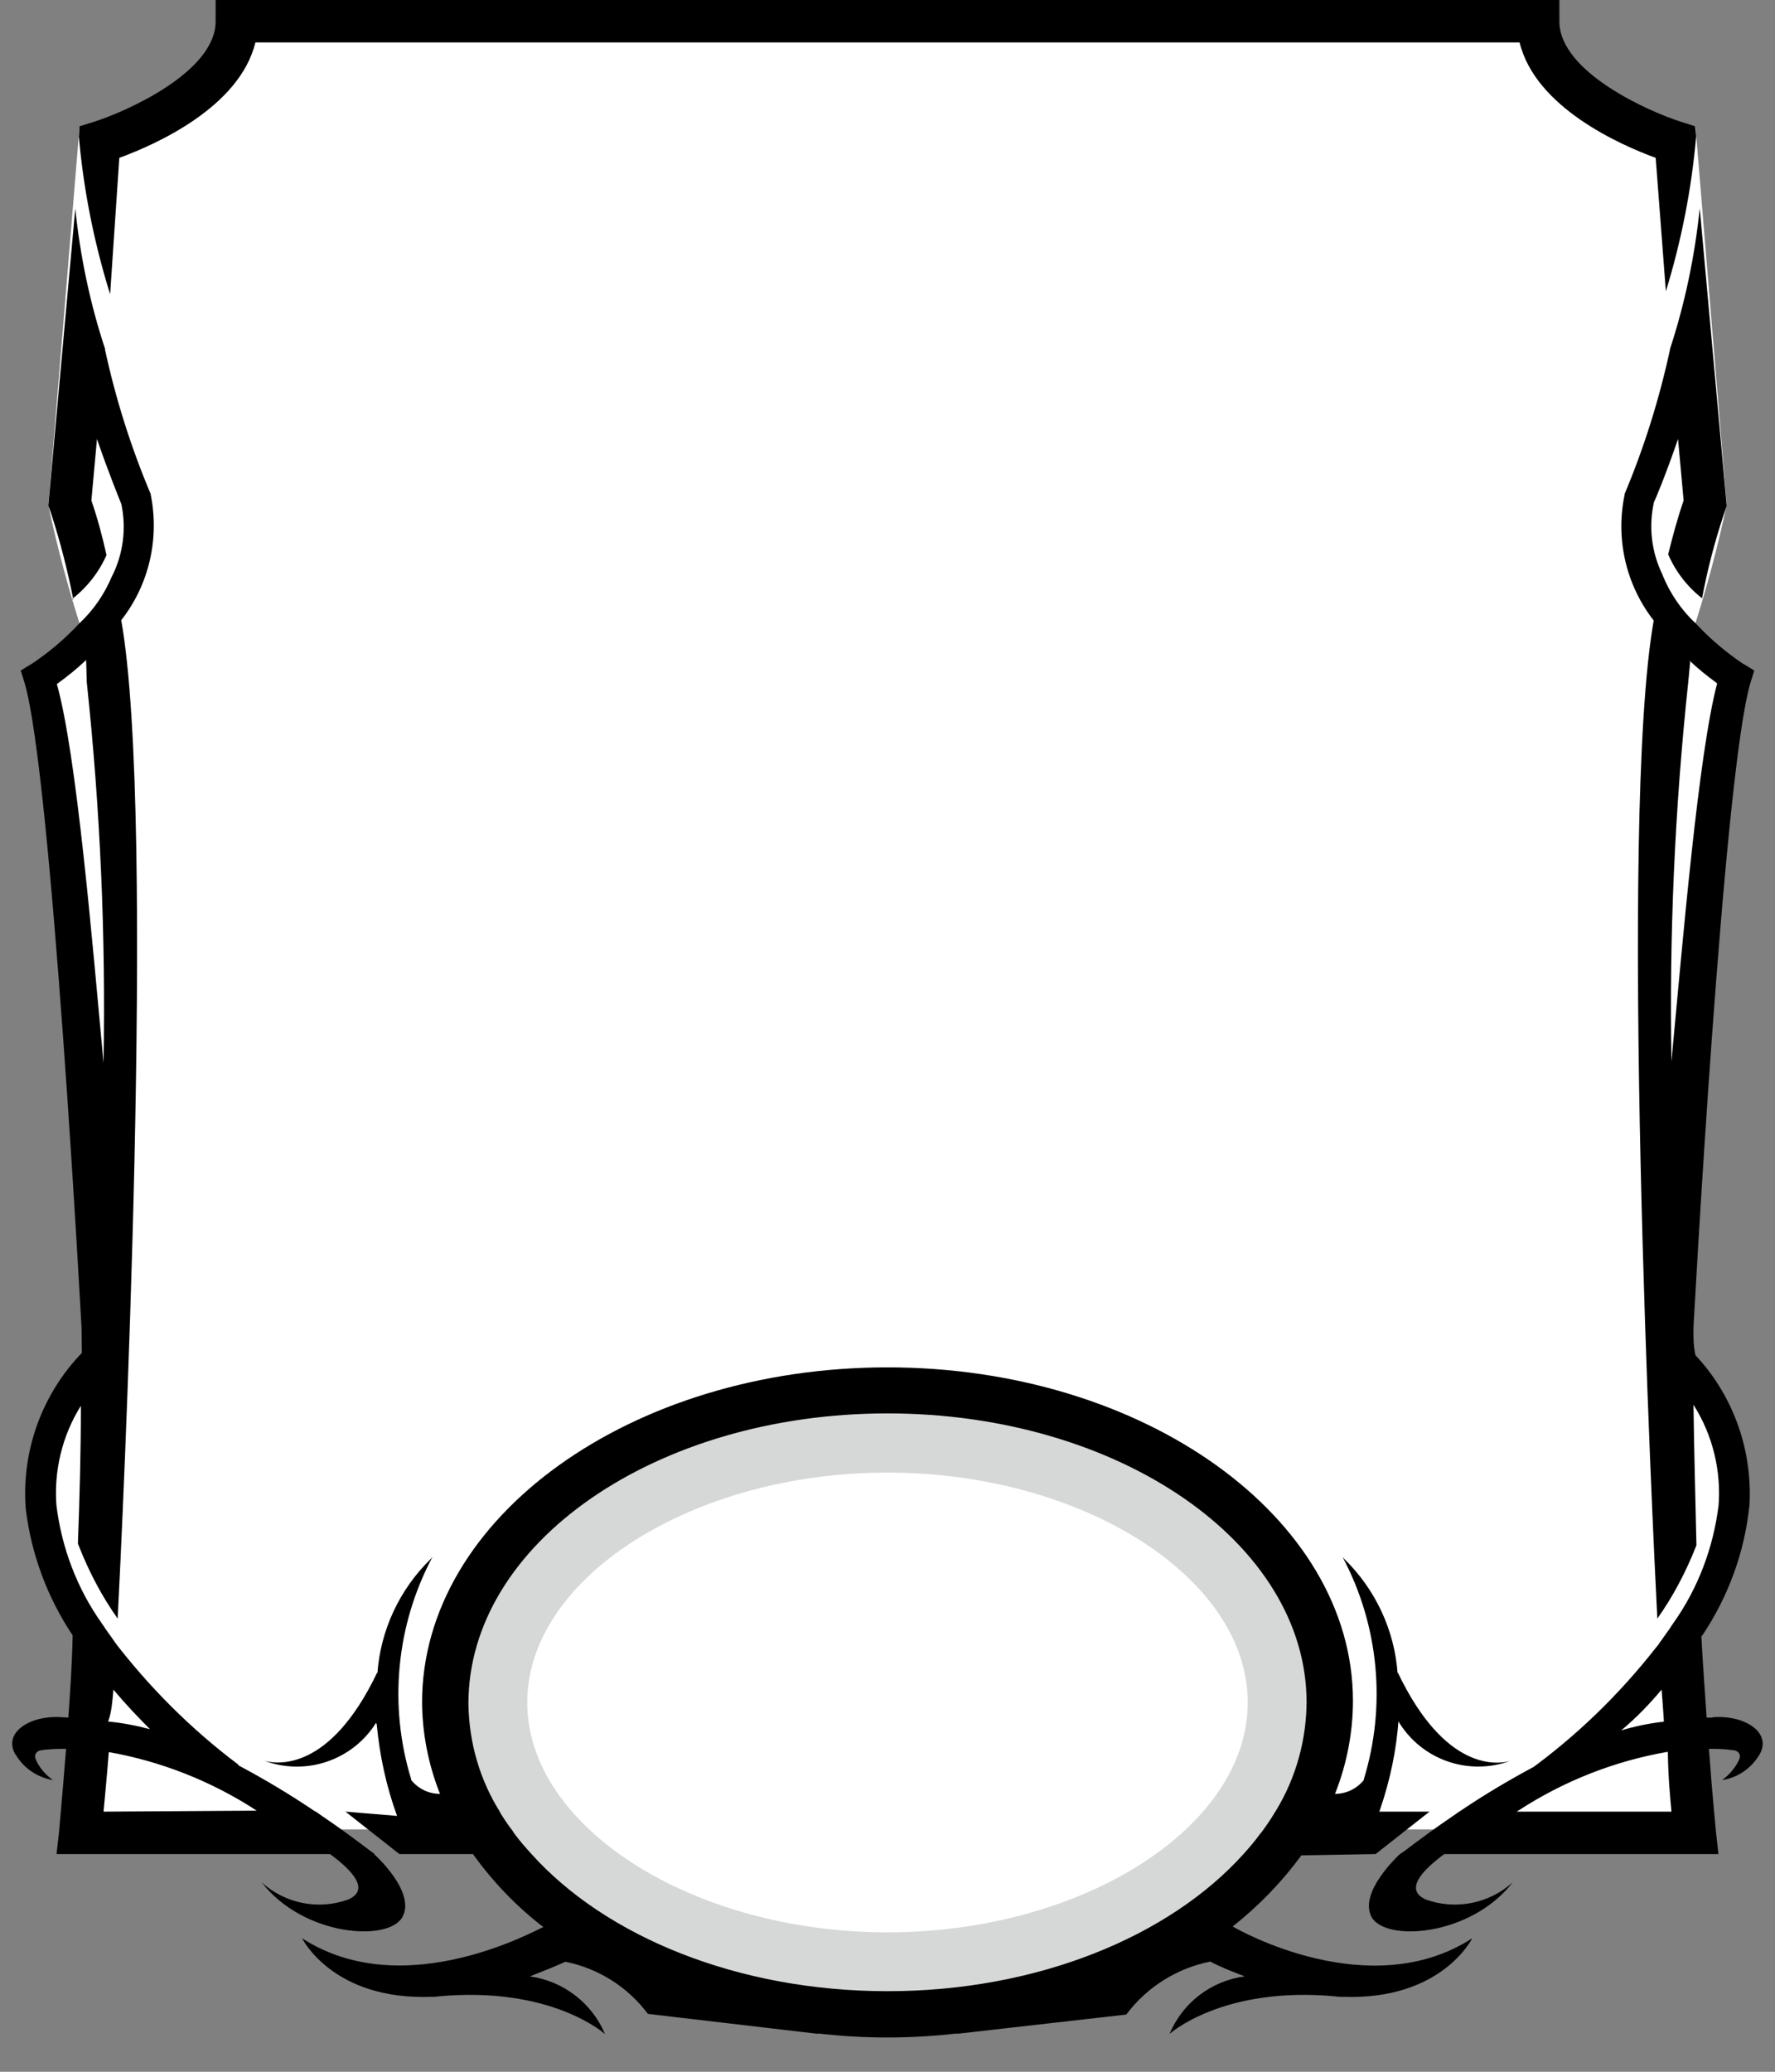 <?xml version="1.0" encoding="UTF-8"?>
<!DOCTYPE svg PUBLIC "-//W3C//DTD SVG 1.1//EN" "http://www.w3.org/Graphics/SVG/1.1/DTD/svg11.dtd">
<svg version="1.1" xmlns="http://www.w3.org/2000/svg" xmlns:xlink="http://www.w3.org/1999/xlink" width="54" height="63"  xml:space="preserve" id="attrBlock2">
    <rect width="100%" height="100%" fill="#808080" stroke="none"/>
    <!-- Generated by PaintCode - http://www.paintcodeapp.com -->
    <g id="attrBlock2-attrBlock2">
        <path id="attrBlock2-bezier" stroke="none" fill="rgb(255, 255, 255)" d="M 1.13,20.47 L 1,19.76 C 2.36,26.76 2.92,33.9 2.67,41.03 2.63,41.97 -0.49,45.1 2.88,50.16 L 2.6,55.63 51.4,55.63 51.12,50.16 C 54.49,45.1 51.37,41.97 51.37,41.97 L 51.4,42.67 C 51.03,35.54 51.46,28.4 52.7,21.38 L 51.43,19.41 51.52,19.14 C 51.92,17.89 52.26,16.63 52.53,15.35 L 51.58,3.84 C 48.72,5.01 46.88,0.7 46.88,0.7 L 7.12,0.7 C 7.12,0.7 5.28,5.01 2.42,3.84 L 1.47,15.38 1.47,15.36 C 1.74,16.64 2.08,17.9 2.48,19.15 L 1.13,20.47 Z M 1.13,20.47" />
        <ellipse id="attrBlock2-oval" stroke="none" fill="rgb(255, 255, 255)" cx="26.97" cy="51.77" rx="12.2" ry="8.25" />
        <path id="attrBlock2-bezier2" stroke="none" fill="rgb(214, 215, 215)" d="M 27,61.26 C 34.43,61.26 40.46,57.01 40.46,51.77 40.46,46.53 34.43,42.28 27,42.28 19.57,42.28 13.54,46.53 13.54,51.77 13.54,57.01 19.57,61.26 27,61.26 Z M 27,58.76 C 21.06,58.76 16.04,55.56 16.04,51.77 16.04,47.98 21.06,44.78 27,44.78 32.94,44.78 37.96,47.98 37.96,51.77 37.96,55.56 32.94,58.76 27,58.76 Z M 27,58.76" />
        <path id="attrBlock2-bezier3" stroke="none" fill="rgb(0, 0, 0)" d="M 1.73,20.8 L 1.76,20.78 C 2.06,20.56 2.35,20.33 2.62,20.07 L 2.64,20.75 C 3.05,24.59 3.22,28.46 3.15,32.32 2.8,28.55 2.33,22.94 1.73,20.8 Z M 3.31,53.28 L 3.26,53.27 C 4.88,53.55 6.43,54.16 7.81,55.06 L 3.15,55.09 C 3.19,54.66 3.25,54.04 3.31,53.28 Z M 3.45,51.38 C 3.82,51.82 4.2,52.22 4.56,52.58 L 4.55,52.58 C 4.14,52.47 3.72,52.39 3.29,52.35 3.4,52.05 3.42,51.72 3.45,51.38 Z M 0.48,53.37 L 0.48,53.36 C 0.72,53.77 1.14,54.05 1.61,54.13 L 1.61,54.13 C 1.4,53.98 1.23,53.79 1.12,53.57 1.01,53.37 1.09,53.28 1.21,53.23 1.29,53.22 1.37,53.2 1.46,53.2 L 1.46,53.2 C 1.64,53.18 1.83,53.18 2.01,53.18 1.89,54.7 1.8,55.62 1.8,55.67 L 1.72,56.38 10.04,56.38 C 10.76,56.91 11.23,57.46 10.62,57.75 L 10.6,57.76 C 9.69,58.09 8.68,57.89 7.96,57.24 9.23,58.88 11.81,59.06 12.24,58.3 12.67,57.53 11.38,56.38 11.38,56.38 L 11.4,56.38 11.29,56.3 C 10.8,55.93 10.3,55.56 9.78,55.21 L 9.61,55.09 9.6,55.09 9.55,55.06 C 8.81,54.56 8.04,54.1 7.25,53.68 L 7.25,53.66 C 5.8,52.57 4.51,51.28 3.41,49.83 L 3.53,49.98 3.53,49.98 C 3.52,49.97 3.51,49.95 3.5,49.94 3.4,49.8 3.3,49.66 3.2,49.52 3.17,49.47 3.14,49.42 3.1,49.37 L 3.08,49.34 C 2.34,48.29 1.88,47.07 1.72,45.8 L 1.72,45.82 C 1.63,44.74 1.89,43.66 2.46,42.75 2.46,44.2 2.42,45.62 2.37,46.93 L 2.39,46.99 C 2.7,47.78 3.09,48.53 3.58,49.22 3.71,46.69 4.77,24.96 3.69,18.87 L 3.68,18.87 C 4.54,17.78 4.86,16.37 4.58,15.01 L 4.6,15.06 C 3.99,13.62 3.52,12.14 3.19,10.61 L 3.2,10.62 C 2.74,9.23 2.44,7.8 2.29,6.34 L 1.47,15.38 1.52,15.51 1.57,15.66 C 1.84,16.5 2.06,17.36 2.23,18.23 L 2.2,18.21 C 2.65,17.86 3.01,17.4 3.24,16.88 3.11,16.29 2.96,15.74 2.78,15.22 L 2.95,13.35 C 3.31,14.4 3.65,15.22 3.68,15.3 L 3.69,15.32 C 3.85,16.07 3.75,16.85 3.4,17.54 L 3.42,17.49 C 3.19,18.05 2.85,18.55 2.41,18.96 L 2.4,18.97 C 1.98,19.42 1.5,19.83 0.99,20.17 L 0.63,20.39 0.74,20.74 C 1.57,23.44 2.48,40.37 2.48,40.37 2.48,40.63 2.49,40.89 2.49,41.14 L 2.5,41.13 C 1.28,42.39 0.66,44.1 0.78,45.84 L 0.79,45.93 C 0.96,47.29 1.45,48.59 2.21,49.73 2.19,50.67 2.13,51.5 2.08,52.23 2.02,52.23 1.96,52.22 1.9,52.22 L 1.9,52.22 C 0.92,52.14 0.06,52.69 0.48,53.37 Z M 3.35,8.95 L 3.32,8.85 C 2.85,7.32 2.54,5.75 2.4,4.16 L 2.42,3.84 2.84,3.71 C 3.8,3.41 6.56,2.2 6.56,0.65 L 6.56,-0 47.44,-0 47.44,0.65 C 47.44,2.2 50.2,3.41 51.16,3.71 L 51.57,3.84 51.6,4.12 51.6,4.16 C 51.46,5.76 51.15,7.33 50.68,8.86 L 50.37,4.8 C 49.3,4.41 46.71,3.27 46.23,1.29 L 7.77,1.29 C 7.29,3.27 4.7,4.41 3.63,4.8 L 3.35,8.95 Z M 51.42,20.12 L 51.38,20.07 C 51.65,20.33 51.94,20.56 52.24,20.78 51.67,22.94 51.2,28.55 50.85,32.27 L 50.85,32.3 C 50.78,28.45 50.95,24.59 51.36,20.75 M 46.14,55.09 L 46.19,55.06 C 47.57,54.16 49.12,53.55 50.74,53.27 50.75,54.04 50.81,54.66 50.85,55.09 L 46.14,55.09 Z M 50.55,51.38 C 50.58,51.72 50.6,52.05 50.62,52.35 L 50.57,52.36 C 50.14,52.41 49.72,52.5 49.32,52.62 49.8,52.22 50.18,51.82 50.55,51.38 Z M 49.43,15 L 49.43,15.02 C 49.14,16.37 49.46,17.78 50.31,18.87 49.23,24.96 50.29,46.69 50.42,49.22 L 50.42,49.22 C 50.91,48.53 51.3,47.78 51.61,46.99 51.58,45.62 51.54,44.2 51.52,42.72 L 51.54,42.75 C 52.11,43.66 52.37,44.74 52.28,45.82 L 52.28,45.8 C 52.12,47.07 51.66,48.29 50.92,49.34 50.86,49.42 50.83,49.47 50.8,49.52 50.7,49.66 50.6,49.8 50.5,49.94 50.48,49.97 50.47,49.98 50.47,49.98 L 50.47,49.99 50.38,50.1 C 49.26,51.53 47.95,52.8 46.48,53.86 L 46.75,53.68 C 45.96,54.1 45.18,54.56 44.44,55.06 L 44.39,55.09 44.22,55.21 C 43.7,55.56 43.2,55.93 42.71,56.3 L 42.59,56.38 C 42.59,56.38 41.31,57.54 41.73,58.3 42.16,59.06 44.75,58.88 46.02,57.24 L 46.02,57.24 C 45.3,57.89 44.28,58.09 43.37,57.76 42.74,57.47 43.22,56.91 43.94,56.38 L 52.28,56.38 52.2,55.67 C 52.2,55.62 52.1,54.7 51.99,53.18 52.17,53.18 52.36,53.18 52.54,53.2 L 52.54,53.2 C 52.63,53.21 52.71,53.22 52.79,53.23 52.91,53.28 52.99,53.37 52.88,53.57 L 52.88,53.57 C 52.76,53.79 52.6,53.98 52.39,54.13 L 52.39,54.13 C 52.86,54.06 53.27,53.78 53.52,53.37 53.93,52.69 53.08,52.14 52.1,52.22 L 52.1,52.23 C 52.04,52.23 51.98,52.23 51.92,52.23 51.87,51.5 51.81,50.67 51.76,49.76 L 51.79,49.73 C 52.58,48.55 53.08,47.19 53.22,45.78 L 53.21,45.95 C 53.36,44.21 52.77,42.48 51.58,41.21 51.51,40.89 51.52,40.63 51.52,40.37 51.52,40.37 52.43,23.45 53.26,20.74 L 53.37,20.39 53.06,20.2 53.02,20.18 C 52.5,19.83 52.02,19.42 51.59,18.96 L 51.59,18.96 C 51.15,18.55 50.81,18.05 50.58,17.49 L 50.58,17.48 C 50.24,16.79 50.15,16.01 50.32,15.26 50.35,15.22 50.69,14.4 51.05,13.35 L 51.22,15.22 C 51.04,15.74 50.89,16.29 50.75,16.86 L 50.76,16.88 C 50.99,17.4 51.34,17.85 51.79,18.2 L 51.78,18.2 C 51.94,17.34 52.16,16.49 52.44,15.65 L 52.53,15.38 51.71,6.33 51.71,6.34 C 51.56,7.79 51.26,9.23 50.8,10.63 L 50.81,10.61 C 50.48,12.14 50.01,13.64 49.4,15.08 M 16.17,56.38 L 16.17,56.38 C 15.99,56.18 15.81,55.98 15.65,55.76 15.64,55.74 15.62,55.72 15.61,55.7 L 15.6,55.68 C 15.45,55.49 15.32,55.29 15.19,55.08 L 15.23,55.13 C 14.6,54.14 14.27,53 14.25,51.82 14.24,46.92 19.97,42.98 27,42.98 34.03,42.98 39.75,46.92 39.75,51.77 L 39.75,51.71 C 39.75,52.88 39.44,54.03 38.83,55.04 L 38.81,55.07 C 38.68,55.29 38.54,55.5 38.39,55.7 38.38,55.72 38.36,55.74 38.34,55.76 38.18,55.98 38.01,56.18 37.83,56.38 35.58,58.88 31.57,60.55 27,60.55 22.43,60.55 18.42,58.88 16.17,56.38 Z M 37.5,58.58 L 37.48,58.6 C 38.28,57.97 38.99,57.24 39.59,56.42 L 41.85,56.38 43.49,55.09 41.96,55.09 41.98,55.04 C 42.29,54.14 42.49,53.2 42.55,52.25 L 42.54,52.34 C 43.24,53.51 44.66,54.01 45.94,53.55 45.57,53.65 43.97,53.89 42.52,50.85 L 42.52,50.87 42.52,50.91 C 42.43,49.57 41.84,48.32 40.88,47.39 L 40.84,47.34 C 41.95,49.42 42.18,51.86 41.49,54.11 L 41.49,54.13 C 41.27,54.4 40.95,54.55 40.61,54.55 L 40.61,54.56 C 40.97,53.66 41.16,52.69 41.16,51.72 41.16,46.15 34.81,41.58 27,41.58 19.19,41.58 12.84,46.15 12.84,51.77 L 12.84,51.72 C 12.84,52.69 13.03,53.66 13.39,54.56 L 13.39,54.55 C 13.05,54.55 12.73,54.4 12.51,54.13 L 12.51,54.11 C 11.82,51.86 12.05,49.42 13.16,47.34 L 13.12,47.39 C 12.16,48.32 11.57,49.57 11.48,50.91 L 11.48,50.85 C 10.03,53.89 8.42,53.65 8.03,53.54 L 8.01,53.53 C 9.28,54.02 10.72,53.54 11.44,52.39 L 11.46,52.43 C 11.55,53.38 11.75,54.32 12.08,55.22 L 10.51,55.09 12.15,56.38 14.39,56.38 14.41,56.41 C 15.01,57.24 15.72,57.98 16.53,58.6 16.44,58.61 12.34,60.98 9.19,58.94 9.19,58.94 10.12,60.84 13.14,60.72 L 13.12,60.73 C 13.16,60.72 13.2,60.72 13.24,60.72 13.27,60.72 13.29,60.72 13.31,60.71 16.78,60.38 18.4,61.85 18.4,61.85 L 18.4,61.84 C 18,60.9 17.13,60.24 16.12,60.1 16.45,59.97 16.81,59.83 17.19,59.66 L 17.2,59.66 17.18,59.65 C 18.19,59.85 19.09,60.41 19.71,61.24 L 24.91,61.85 24.87,61.83 24.84,61.83 C 26.27,62 27.72,62 29.16,61.83 L 29.08,61.85 34.27,61.26 34.28,61.24 C 34.9,60.42 35.81,59.85 36.82,59.65 37.16,59.83 37.53,59.97 37.87,60.1 L 37.86,60.1 C 36.84,60.24 35.98,60.9 35.58,61.85 35.58,61.85 37.2,60.38 40.66,60.71 40.69,60.72 40.71,60.72 40.73,60.72 40.78,60.72 40.81,60.72 40.85,60.73 L 40.84,60.72 C 43.86,60.84 44.79,58.94 44.79,58.94 41.69,60.95 37.69,58.7 37.5,58.58 Z M 37.5,58.58" />
    </g>
</svg>
